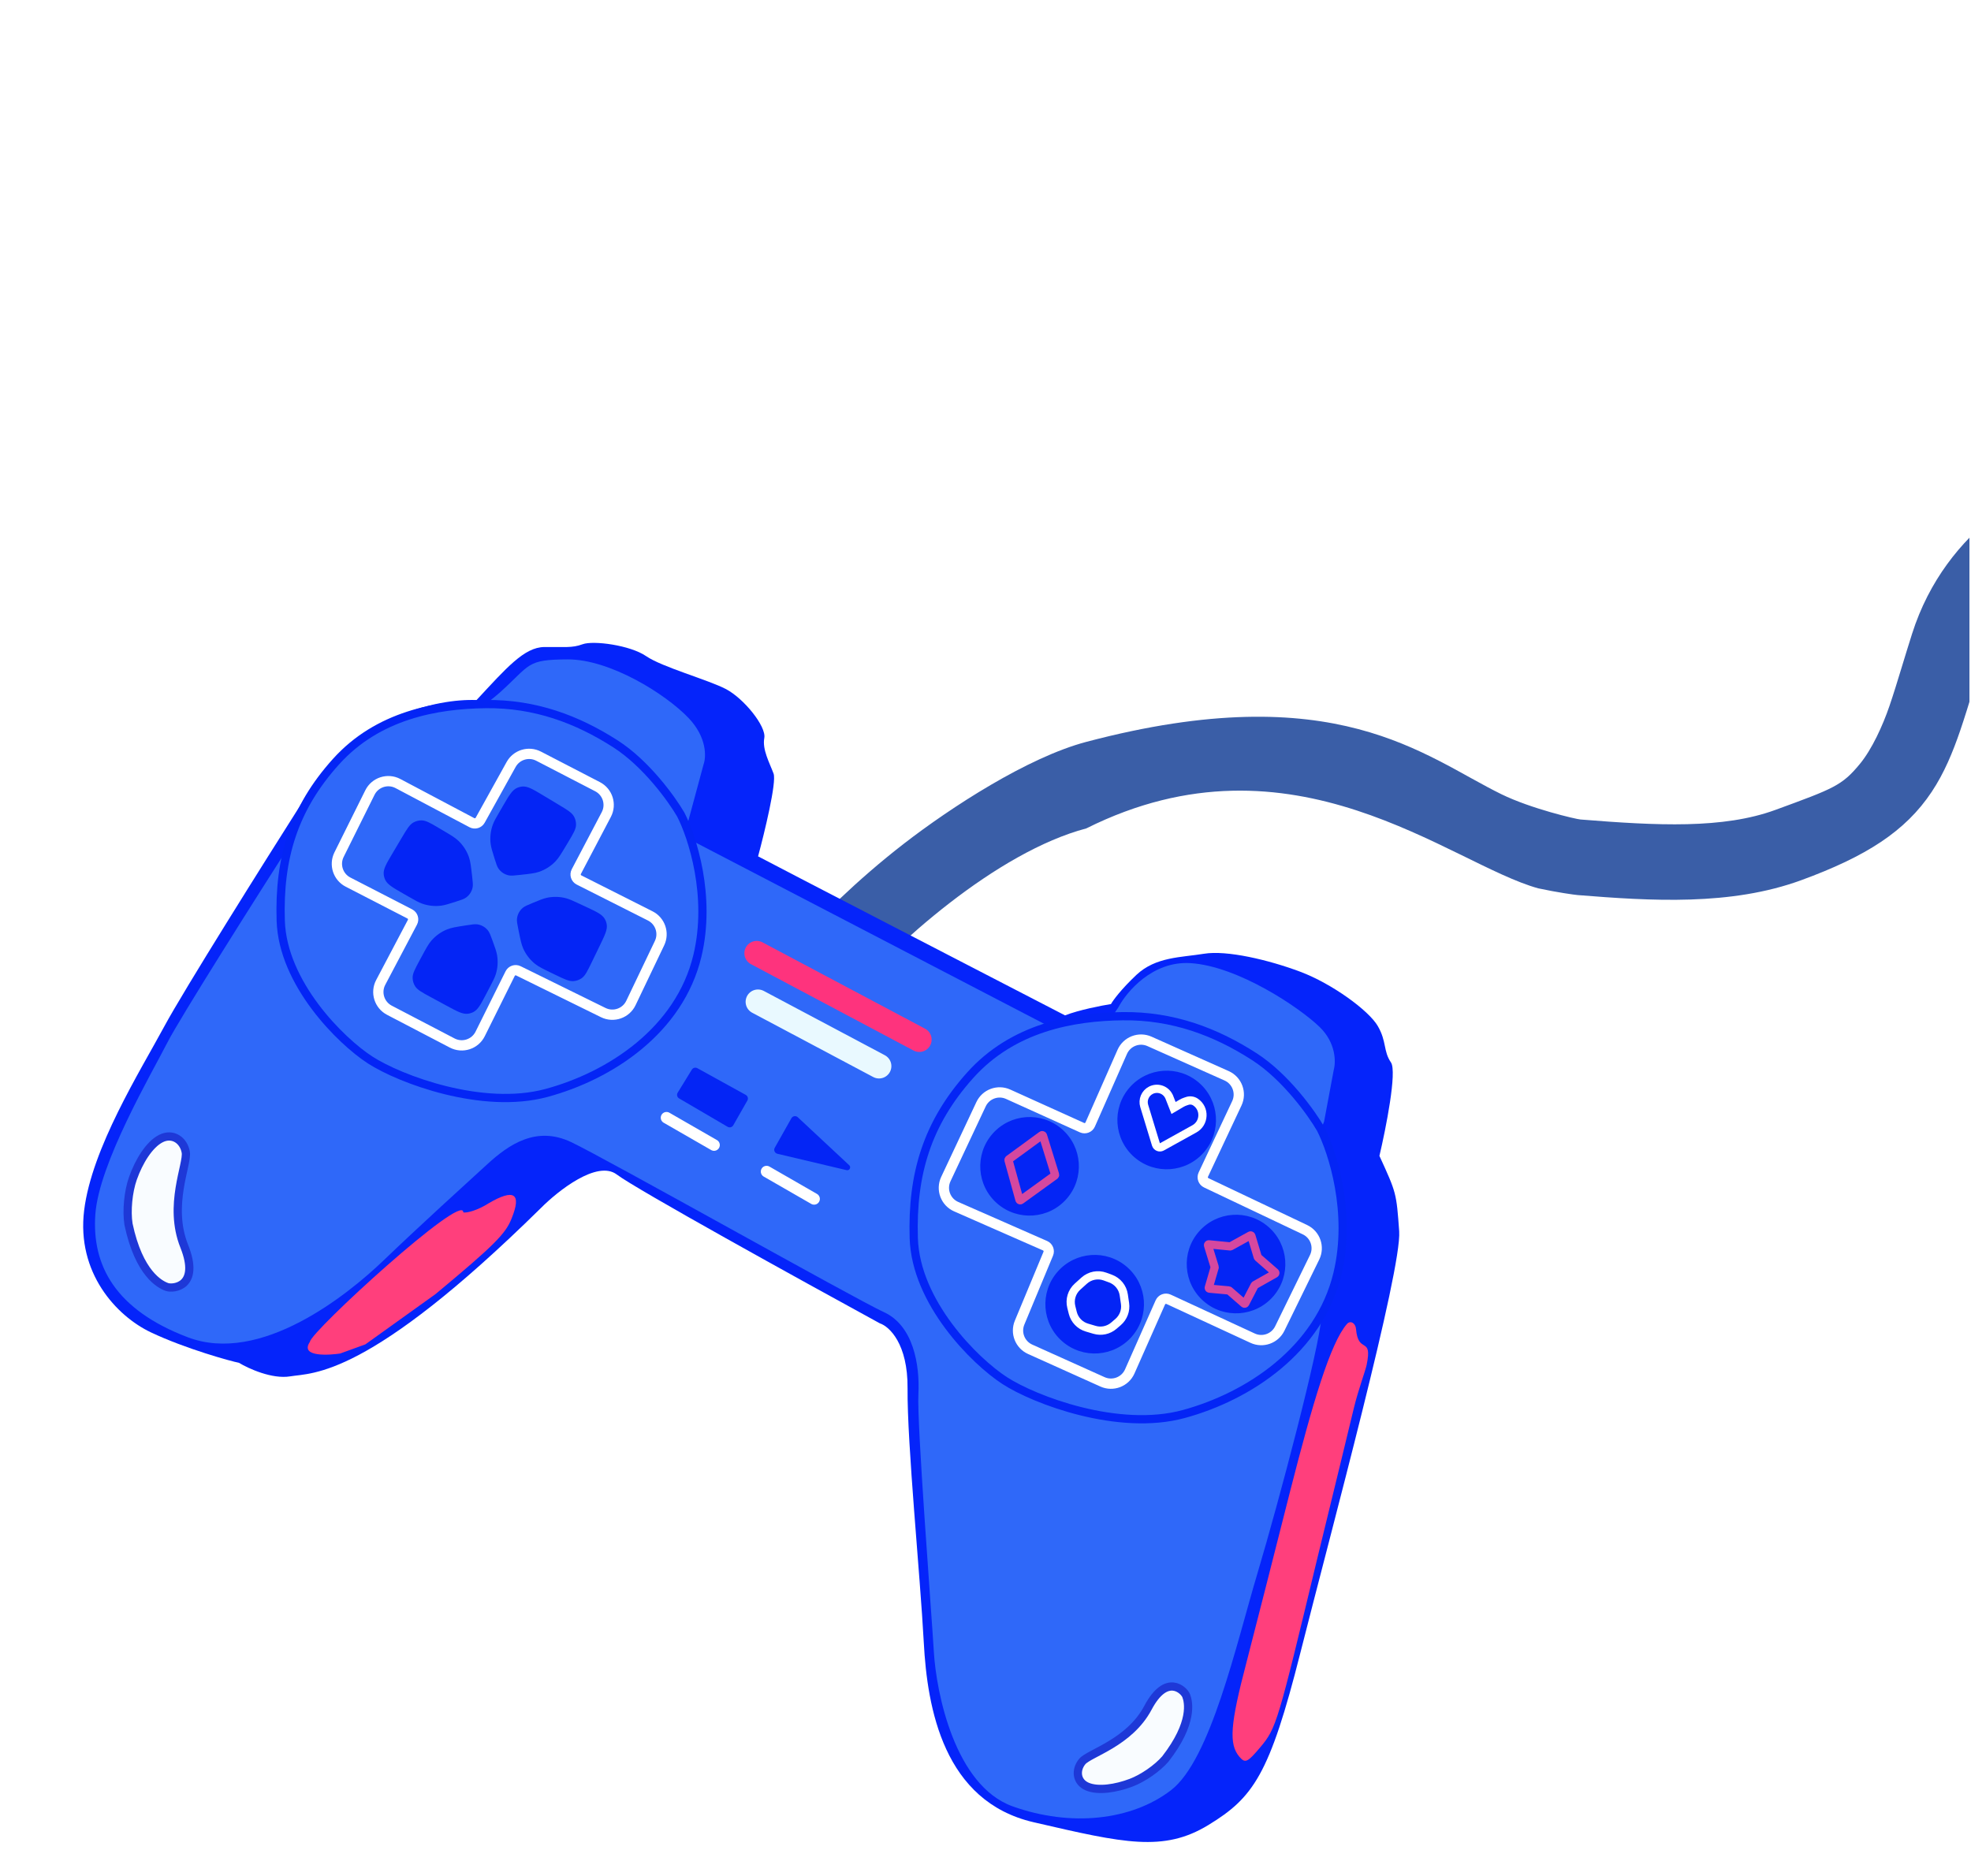 <svg width="479" height="456" viewBox="0 0 479 456" fill="none" xmlns="http://www.w3.org/2000/svg">
<g clip-path="url(#clip0_522_1747)">
<g filter="url(#filter0_i_522_1747)">
<path fill-rule="evenodd" clip-rule="evenodd" d="M219.692 193.059C231.073 184.256 249.73 172.101 264 168.329C324.689 152.288 346.092 171.874 364.901 181.067C372.089 184.58 382.995 187.11 384.091 187.198C402.758 188.695 418.761 189.521 431.485 184.859C445.654 179.667 447.635 178.98 452.002 173.68C454.936 170.119 457.551 164.371 459.165 159.658C460.16 156.752 461.088 153.711 462.162 150.192C462.904 147.757 463.717 145.094 464.67 142.088C472.983 115.871 495.712 104.68 506.629 102.22L510.632 119.978C503.896 121.496 487.799 129.371 482.022 147.59C481.221 150.117 480.457 152.615 479.721 155.022C478.553 158.843 477.454 162.437 476.386 165.556C474.575 170.845 472.508 175.871 469.45 180.474C463.032 190.133 453.417 196.21 437.747 201.951C420.632 208.222 401.268 207.001 383.408 205.568C382.687 205.51 378.502 204.935 373.83 203.933C352.449 198.025 314.264 164.239 264 189.363C253.164 192.227 241.426 199.262 230.828 207.458C220.339 215.57 211.667 224.27 207.017 229.641L193.256 217.724C198.657 211.487 208.201 201.945 219.692 193.059Z" fill="#3A5EA7"/>
</g>
<path d="M338.033 258.246C339.554 260.467 336.801 274.316 335.234 280.963V280.964C339.36 289.967 339.36 289.967 340.035 299.293C340.711 308.619 323.483 372.215 316.009 401.805C308.535 431.395 304.59 436.951 293.658 443.621C282.787 450.253 273.098 448.01 251.542 443.018L251.177 442.934C229.364 437.883 225.351 415.343 224.498 399.205C223.644 383.067 220.446 350.995 220.559 337.459C220.648 326.63 216.11 322.423 213.829 321.673C194.5 311.116 154.654 289.101 149.905 285.501C145.156 281.9 135.61 289.443 131.43 293.664C89.286 335.165 76.012 333.65 70.516 334.558C66.119 335.284 60.38 332.661 58.06 331.258C56.188 330.908 45.136 327.871 36.685 323.869C28.234 319.866 18.583 309.345 20.449 294.199C22.314 279.054 34.032 260.427 39.963 249.431C44.708 240.635 64.206 209.583 73.362 195.157C85.049 174.102 106.527 169.729 115.805 170.174C123.082 162.336 127.407 157.335 132.26 157.275C137.114 157.215 138.985 157.565 141.587 156.599C144.188 155.634 153.164 156.829 157.024 159.489C160.885 162.148 171.937 165.185 176.353 167.463C180.768 169.742 186.267 176.582 185.742 179.389C185.216 182.196 187.03 185.44 187.996 188.042C188.768 190.123 185.808 202.32 184.231 208.158C189.869 211.15 236.311 235.174 258.827 246.812C262.171 245.501 267.666 244.431 269.995 244.06C270.482 243.183 272.397 240.539 276.161 236.983C280.867 232.537 287.123 232.74 292.62 231.831C298.116 230.923 308.32 233.317 316.01 236.209C323.7 239.101 332.649 245.617 334.843 249.417C337.037 253.217 336.132 255.469 338.033 258.246Z" fill="#0524FA"/>
<path d="M324.146 260.004L321.783 272.636L318.16 281.642C319.314 291.864 321.528 313.842 321.156 319.97C320.691 327.63 310.792 364.998 305.594 382.424C300.396 399.851 294.208 427.745 284.591 435.145C274.975 442.545 260.153 444.129 246.088 439.076C232.024 434.023 227.543 411.396 226.954 401.602C226.366 391.808 222.813 346.112 223.19 338.92C223.568 331.727 221.957 322.226 214.822 318.954C207.687 315.682 147.243 281.613 138.793 277.611C130.342 273.608 123.677 278.171 118.417 282.997C113.156 287.823 102.078 297.855 93.223 306.366C84.367 314.877 63.293 331.754 45.661 325.064C28.029 318.375 22.295 307.618 23.168 295.193C24.041 282.767 36.839 260.952 40.666 253.437C43.728 247.425 62.747 217.38 71.874 203.11C85.884 193.788 115.42 173.782 121.476 168.33C129.046 161.516 127.817 160.317 137.992 160.284C148.166 160.252 161.618 168.579 167.292 174.483C171.831 179.206 171.642 184.013 170.98 185.826L166.249 203.34L265.087 254.762L271.778 244.878C273.785 241.057 280.095 233.555 289.287 234.113C300.778 234.811 315.838 244.892 320.751 249.685C324.682 253.52 324.653 258.162 324.146 260.004Z" fill="#2F68F9"/>
<path d="M82.676 329.004L88.8 326.779L105.854 314.552C119.991 302.803 122.887 299.897 124.314 296.221C126.888 289.932 124.804 288.955 118.769 292.478C116.07 294.223 113.283 294.933 112.581 294.686C112.734 289.641 75.557 323.634 75.325 326.151C72.682 330.061 80.488 329.342 82.676 329.004Z" fill="#FF3F7C"/>
<path d="M306.254 424.749C310.215 420.026 310.477 418.969 320.171 378.668C323.991 363.065 327.962 346.664 329.024 342.255C330.086 337.846 331.839 333.184 332.129 331.769C333.602 324.577 330.062 329.36 329.541 323.011C329.43 321.659 328.195 320.827 327.311 321.856C323.301 326.527 319.094 340.698 313.522 362.519C309.758 377.409 304.974 396.171 302.92 404.097C298.964 419.151 298.588 423.973 301.223 427.052C302.623 428.689 303.187 428.373 306.254 424.749Z" fill="#FF3F7C"/>
<path d="M274.882 433.333C277.805 432.223 281.27 429.812 283.214 427.558C290.038 418.766 288.861 413.702 288.275 412.19C287.771 410.887 283.514 406.58 278.982 415.111C274.451 423.643 264.72 426.137 263.015 428.178C261.309 430.218 261.567 433.143 264.233 434.275C266.898 435.407 271.227 434.721 274.882 433.333Z" fill="#F9FCFF" stroke="#1E38D7" stroke-width="2"/>
<path d="M32.308 286.413C31.156 289.677 30.716 294.327 31.231 297.579C33.78 309.629 38.899 312.253 40.595 312.84C42.056 313.345 48.737 312.826 44.769 302.901C40.801 292.976 45.649 282.972 45.145 280.074C44.64 277.175 41.984 275.302 39.123 276.745C36.262 278.187 33.748 282.335 32.308 286.413Z" fill="#F9FCFF" stroke="#1E38D7" stroke-width="2"/>
<path d="M304.879 256.882C312.482 261.791 318.771 270.619 320.965 274.419C323.803 279.953 328.591 294.73 325.041 309.56C320.603 328.097 303.474 339.418 287.659 343.721C271.844 348.024 251.492 340.342 244.152 335.579C236.812 330.816 222.54 316.524 222.067 300.941C221.593 285.358 225.361 272.99 235.765 261.379C246.169 249.769 260.699 247.162 272.832 247.011C284.965 246.861 295.375 250.746 304.879 256.882Z" fill="#2F68F9" stroke="#0425F5" stroke-width="2"/>
<path d="M149.599 180.83C157.081 185.636 163.274 194.271 165.436 197.987C168.233 203.399 172.957 217.846 169.484 232.336C165.142 250.448 148.313 261.492 132.768 265.679C117.222 269.867 97.203 262.336 89.981 257.672C82.758 253.009 68.709 239.025 68.225 223.795C67.742 208.564 71.432 196.481 81.649 185.146C91.865 173.81 106.149 171.279 118.078 171.146C130.008 171.013 140.247 174.822 149.599 180.83Z" fill="#2F68F9" stroke="#0425F5" stroke-width="2"/>
<path d="M145.726 229.936L143.834 233.842C142.747 236.085 142.204 237.207 141.316 237.809C140.737 238.201 140.065 238.435 139.367 238.487C138.298 238.566 137.175 238.024 134.931 236.94L134.113 236.546C131.991 235.521 130.929 235.008 130.051 234.307C128.807 233.314 127.818 232.039 127.166 230.587C126.706 229.561 126.474 228.406 126.01 226.094L125.977 225.931C125.711 224.604 125.578 223.94 125.638 223.341C125.744 222.296 126.257 221.334 127.066 220.664C127.53 220.279 128.155 220.02 129.406 219.502C131.141 218.783 132.008 218.423 132.892 218.232C134.428 217.901 136.02 217.936 137.54 218.334C138.414 218.564 139.265 218.961 140.967 219.755L142.336 220.394C145.01 221.643 146.347 222.267 146.977 223.373C147.211 223.783 147.37 224.231 147.447 224.696C147.656 225.952 147.013 227.28 145.726 229.936Z" fill="#0425F5"/>
<path d="M132.046 193.368L135.766 195.603C137.902 196.886 138.971 197.528 139.49 198.466C139.83 199.078 140.002 199.768 139.991 200.468C139.974 201.54 139.334 202.609 138.053 204.748L137.586 205.527C136.375 207.549 135.77 208.56 134.992 209.372C133.892 210.522 132.533 211.392 131.028 211.911C129.966 212.278 128.794 212.405 126.45 212.659L126.285 212.677C124.939 212.824 124.266 212.897 123.675 212.783C122.643 212.583 121.731 211.986 121.136 211.12C120.795 210.624 120.593 209.978 120.189 208.686C119.628 206.893 119.348 205.997 119.237 205.1C119.045 203.541 119.222 201.958 119.756 200.48C120.063 199.63 120.535 198.818 121.479 197.194L122.238 195.888C123.721 193.337 124.463 192.061 125.621 191.533C126.05 191.337 126.511 191.218 126.981 191.183C128.25 191.088 129.515 191.848 132.046 193.368Z" fill="#0425F5"/>
<path d="M95.402 207.401L97.615 203.668C98.887 201.524 99.523 200.452 100.458 199.927C101.068 199.585 101.757 199.408 102.456 199.415C103.529 199.426 104.602 200.06 106.747 201.329L107.529 201.791C109.558 202.99 110.572 203.59 111.389 204.363C112.545 205.457 113.423 206.811 113.951 208.312C114.323 209.373 114.457 210.544 114.725 212.886L114.744 213.051C114.898 214.396 114.975 215.069 114.864 215.661C114.671 216.693 114.079 217.609 113.216 218.209C112.722 218.553 112.077 218.758 110.787 219.17C108.998 219.741 108.103 220.026 107.207 220.142C105.649 220.343 104.065 220.175 102.584 219.65C101.732 219.348 100.918 218.881 99.288 217.946L97.978 217.194C95.418 215.725 94.138 214.991 93.603 213.836C93.405 213.408 93.284 212.948 93.246 212.478C93.143 211.209 93.896 209.94 95.402 207.401Z" fill="#0425F5"/>
<path d="M108.535 244.463L104.718 242.398C102.525 241.212 101.429 240.619 100.867 239.706C100.501 239.11 100.297 238.428 100.277 237.729C100.245 236.657 100.837 235.56 102.02 233.365L102.45 232.567C103.569 230.492 104.128 229.454 104.868 228.608C105.915 227.41 107.234 226.478 108.714 225.892C109.758 225.478 110.923 225.298 113.253 224.938L113.417 224.912C114.755 224.706 115.424 224.602 116.02 224.689C117.06 224.842 117.998 225.397 118.631 226.235C118.994 226.716 119.225 227.352 119.687 228.625C120.328 230.39 120.649 231.273 120.8 232.164C121.063 233.713 120.957 235.302 120.491 236.803C120.223 237.666 119.788 238.498 118.918 240.163L118.219 241.501C116.852 244.117 116.169 245.425 115.036 246.006C114.616 246.221 114.161 246.36 113.693 246.416C112.429 246.569 111.131 245.867 108.535 244.463Z" fill="#0425F5"/>
<path d="M92.523 238.797L100.228 224.185C100.617 223.447 100.33 222.534 99.588 222.152L84.582 214.418C82.153 213.166 81.179 210.196 82.395 207.748L89.896 192.655C91.147 190.137 94.228 189.146 96.713 190.462L114.683 199.975C115.405 200.357 116.3 200.091 116.696 199.377L124.219 185.821C125.532 183.455 128.488 182.563 130.89 183.807L145.219 191.226C147.682 192.501 148.636 195.537 147.347 197.992L140.06 211.862C139.671 212.604 139.964 213.521 140.712 213.899L158.023 222.634C160.451 223.859 161.454 226.801 160.281 229.254L153.327 243.804C152.126 246.316 149.106 247.363 146.608 246.134L125.982 235.985C125.241 235.62 124.345 235.923 123.977 236.663L116.689 251.326C115.442 253.833 112.379 254.828 109.897 253.532L94.631 245.562C92.176 244.28 91.231 241.247 92.523 238.797Z" stroke="white" stroke-width="2.5"/>
<path d="M223.409 252.702L183.9 231.712" stroke="#FE337D" stroke-width="6" stroke-linecap="round"/>
<path d="M213.626 259.149L184.204 243.518" stroke="#E9F9FF" stroke-width="6" stroke-linecap="round"/>
<path d="M272.736 255.68L264.943 273.343C264.606 274.106 263.712 274.448 262.952 274.105L245.004 265.983C242.514 264.857 239.581 265.938 238.418 268.411L229.862 286.606C228.666 289.151 229.802 292.181 232.376 293.312L253.972 302.798C254.72 303.126 255.067 303.993 254.754 304.747L247.787 321.499C246.748 323.996 247.884 326.868 250.351 327.978L267.933 335.893C270.461 337.031 273.433 335.894 274.557 333.359L281.991 316.579C282.331 315.813 283.232 315.473 283.993 315.825L304.42 325.278C306.888 326.421 309.816 325.381 311.011 322.938L319.481 305.62C320.704 303.119 319.65 300.101 317.135 298.907L293.147 287.511C292.401 287.157 292.082 286.266 292.433 285.518L300.581 268.188C301.772 265.654 300.65 262.635 298.093 261.494L279.348 253.133C276.819 252.004 273.854 253.147 272.736 255.68Z" stroke="white" stroke-width="2.5"/>
<path d="M242.347 292.543C247.34 296.885 254.908 296.357 259.25 291.364C263.593 286.37 263.065 278.802 258.072 274.46C253.078 270.117 245.51 270.645 241.168 275.639C236.825 280.632 237.353 288.2 242.347 292.543Z" fill="#0425F5"/>
<path d="M258.17 326.059C263.163 330.402 270.731 329.874 275.073 324.881C279.416 319.887 278.888 312.319 273.895 307.977C268.901 303.634 261.333 304.162 256.991 309.156C252.648 314.149 253.176 321.717 258.17 326.059Z" fill="#0425F5"/>
<path d="M292.524 316.297C297.517 320.64 305.085 320.112 309.427 315.119C313.77 310.125 313.242 302.557 308.249 298.215C303.255 293.872 295.687 294.4 291.345 299.394C287.002 304.387 287.53 311.955 292.524 316.297Z" fill="#0425F5"/>
<path d="M275.67 281.28C280.664 285.622 288.232 285.094 292.574 280.101C296.917 275.107 296.389 267.539 291.396 263.197C286.402 258.854 278.834 259.382 274.492 264.376C270.149 269.369 270.677 276.937 275.67 281.28Z" fill="#0425F5"/>
<path d="M282.366 278.775L290.259 274.398C292.76 273.012 292.909 269.471 290.534 267.878C289.943 267.482 289.202 267.383 288.528 267.609L288.066 267.763C287.734 267.875 287.414 268.021 287.113 268.199L285.201 269.327L284.125 266.593L284.02 266.392C283.194 264.819 281.254 264.209 279.677 265.025C278.295 265.741 277.62 267.342 278.074 268.832L280.924 278.191C281.109 278.8 281.809 279.083 282.366 278.775Z" stroke="white" stroke-width="2"/>
<path d="M253.166 275.963L245.168 281.806C245.101 281.855 245.071 281.941 245.093 282.021L247.749 291.621C247.786 291.755 247.946 291.811 248.059 291.73L256.333 285.743C256.403 285.693 256.432 285.604 256.407 285.522L253.475 276.065C253.435 275.934 253.277 275.882 253.166 275.963Z" stroke="#D5489F" stroke-width="2"/>
<path d="M299.085 302.946L303.833 300.318C303.944 300.256 304.084 300.314 304.121 300.436L305.663 305.567C305.674 305.603 305.695 305.635 305.723 305.66L309.88 309.275C309.984 309.366 309.968 309.532 309.847 309.6L304.98 312.352C304.946 312.371 304.919 312.4 304.901 312.434L302.64 316.791C302.58 316.906 302.429 316.935 302.331 316.85L298.727 313.716C298.695 313.688 298.655 313.671 298.614 313.668L293.939 313.24C293.813 313.229 293.73 313.106 293.765 312.985L295.191 308.087C295.202 308.05 295.202 308.01 295.19 307.973L293.578 302.722C293.536 302.585 293.647 302.45 293.789 302.464L298.968 302.97C299.009 302.974 299.049 302.965 299.085 302.946Z" stroke="#D5489F" stroke-width="2"/>
<path d="M269.88 310.79L268.556 310.304C266.813 309.665 264.86 310.043 263.482 311.287L261.85 312.76C260.479 313.998 259.902 315.892 260.351 317.685L260.709 319.118C261.139 320.837 262.447 322.2 264.147 322.7L266.012 323.25C267.639 323.729 269.397 323.351 270.683 322.246L271.717 321.358C273.015 320.243 273.653 318.541 273.407 316.847L273.105 314.766C272.842 312.949 271.603 311.423 269.88 310.79Z" stroke="white" stroke-width="2"/>
<path d="M192.33 271.813L188.285 278.988C187.958 279.568 188.278 280.299 188.926 280.453L205.744 284.433C206.443 284.598 206.908 283.73 206.383 283.24L193.884 271.573C193.41 271.131 192.648 271.249 192.33 271.813Z" fill="#0425F5"/>
<path d="M169.47 259.647L181.241 266.144C181.729 266.414 181.903 267.03 181.627 267.515L178.203 273.527C177.928 274.011 177.31 274.177 176.829 273.896L165.038 266.996C164.554 266.712 164.397 266.087 164.691 265.609L168.134 259.999C168.414 259.544 169.002 259.388 169.47 259.647Z" fill="#0425F5"/>
<path d="M197.846 291.425L186.295 284.779" stroke="white" stroke-width="2.8" stroke-linecap="round"/>
<path d="M173.53 278.335L161.979 271.689" stroke="white" stroke-width="2.8" stroke-linecap="round"/>
</g>
<defs>
<filter id="filter0_i_522_1747" x="193.256" y="102.22" width="317.376" height="133.421" filterUnits="userSpaceOnUse" color-interpolation-filters="sRGB">
<feFlood flood-opacity="0" result="BackgroundImageFix"/>
<feBlend mode="normal" in="SourceGraphic" in2="BackgroundImageFix" result="shape"/>
<feColorMatrix in="SourceAlpha" type="matrix" values="0 0 0 0 0 0 0 0 0 0 0 0 0 0 0 0 0 0 127 0" result="hardAlpha"/>
<feOffset dy="12"/>
<feGaussianBlur stdDeviation="3"/>
<feComposite in2="hardAlpha" operator="arithmetic" k2="-1" k3="1"/>
<feColorMatrix type="matrix" values="0 0 0 0 0.396 0 0 0 0 0.58 0 0 0 0 0.745 0 0 0 1 0"/>
<feBlend mode="normal" in2="shape" result="effect1_innerShadow_522_1747"/>
</filter>
<clipPath id="clip0_522_1747">
<rect width="478" height="455" fill="white" transform="translate(0.65 0.606)"/>
</clipPath>
</defs>
</svg>
